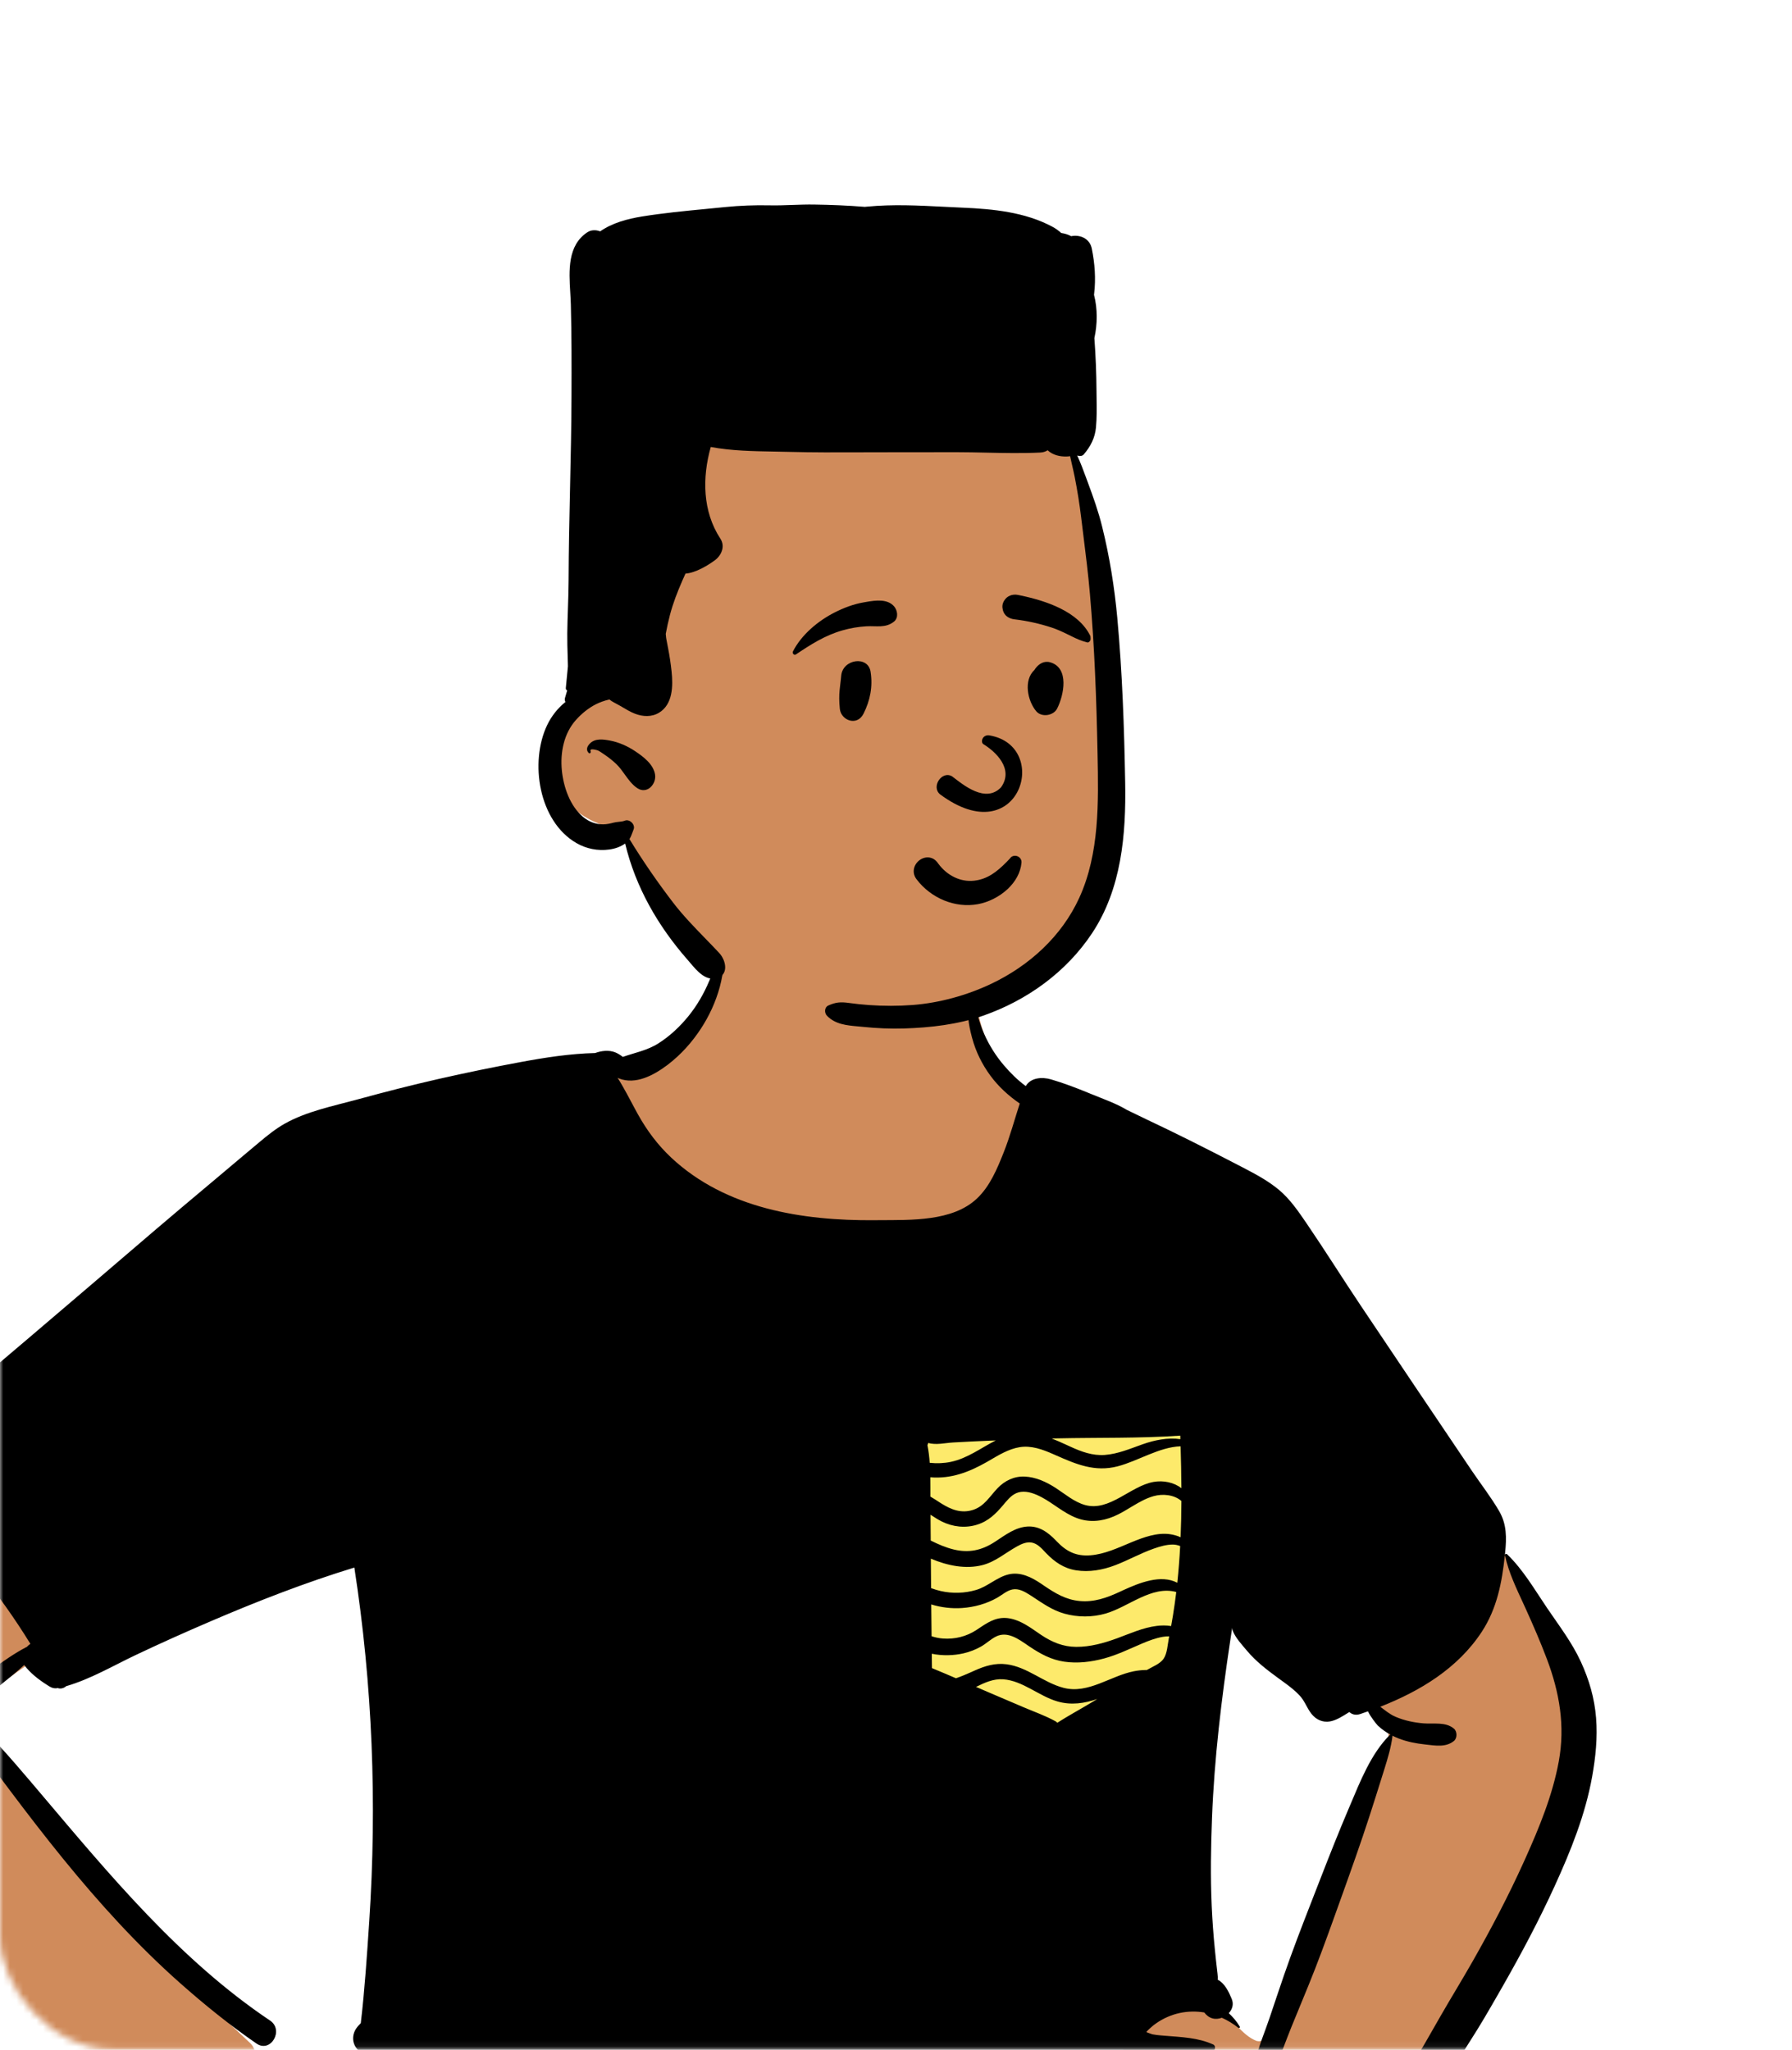 <svg width="271" height="310" viewBox="0 0 271 310" fill="none" xmlns="http://www.w3.org/2000/svg">
<mask id="mask0" mask-type="alpha" maskUnits="userSpaceOnUse" x="0" y="0" width="271" height="310">
<rect width="270.959" height="309.92" rx="17.041" fill="#C4C4C4"/>
</mask>
<g mask="url(#mask0)">
<path fill-rule="evenodd" clip-rule="evenodd" d="M113.067 136.853C126.197 135.912 144.198 138.516 147.995 153.492C149.173 158.942 151.494 161.334 155.392 164.898C180.138 196.583 93.799 201.909 89.361 171.012C80.011 174.418 69.832 175.14 60.476 178.583C55.402 180.458 50.801 183.417 46.391 186.511C28.411 199.287 10.686 212.427 -7.231 225.294C-0.297 228.488 12.884 240.682 7.513 248.876C6.262 250.472 4.404 251.572 2.761 252.739L1.895 253.358C0.031 254.694 -3.106 256.971 -4.841 258.209L-5.161 258.442C-5.286 258.533 -5.428 258.635 -5.556 258.726C6.956 277.025 21.598 293.91 37.84 308.985C39.223 310.271 38.657 313.147 36.655 313.482L34.27 313.832C26.571 314.954 18.724 315.963 10.965 315.354C3.408 314.532 -1.146 307.84 -6.312 302.992C-16.628 292.443 -26.231 281.191 -34.978 269.304L-35.16 269.054C-37.883 265.332 -41.496 261.529 -41.76 256.723C-42.243 255.278 -40.973 253.208 -39.754 252.223L-39.337 251.622C-32.796 242.211 -25.393 233.135 -16.118 226.319C-16.153 225.304 -15.684 224.236 -14.754 223.563L24.008 195.501C34.009 188.616 43.305 180.524 54.146 174.964C65.231 169.625 77.74 169.415 89.099 164.959C89.34 161.747 96.09 160.927 95.876 161.423C102.998 157.123 106.664 152.007 107.795 147.305C108.925 142.602 107.52 138.314 113.067 136.853ZM208.923 237.602C220.909 219.561 232.334 239.522 237.324 251.553C243.219 268.017 231.01 288.27 223.123 302.464C220.218 306.406 216.397 314.72 211.277 315.322C198.376 315.27 185.458 314.361 172.55 314.09C164.215 312.022 175.909 299.492 183.987 304.068C186.434 304.984 187.657 307.764 190.044 308.656C190.913 308.842 190.973 308.454 191.327 307.587L191.377 307.466C192.007 305.967 192.619 304.46 193.24 302.957C198.495 290.01 204.051 277.177 209.576 264.35C210.756 261.565 209.101 259.271 206.949 257.613C205.301 256.256 198.219 252.944 204.892 254.402C202.322 248.436 205.41 242.38 208.923 237.602ZM179.166 212.905C180.32 212.761 181.802 213.924 181.979 215.051C183.451 224.394 181.811 233.631 179.845 242.77L179.483 244.443C178.758 247.777 177.948 251.176 176.139 254.097C174.293 257.079 171.501 259.326 168.295 260.692C158.012 264.792 145.223 260.737 137.658 253.073C132.819 246.441 137.073 238.111 137.885 230.842C137.118 228.884 136.835 226.619 136.391 224.599L136.337 224.358L134.612 216.825C134.231 215.164 135.442 212.89 137.431 213.119C151.298 214.71 165.315 214.638 179.166 212.905Z" fill="#D08B5B"/>
<rect x="133.828" y="213.303" width="48.695" height="48.959" fill="#FDEA6B"/>
<path fill-rule="evenodd" clip-rule="evenodd" d="M227.595 235.242C227.553 235.056 227.776 234.914 227.92 235.054C230.36 237.406 232.083 240.412 233.974 243.198C235.775 245.851 237.735 248.402 239.079 251.33C240.327 254.052 241.132 256.813 241.371 259.804C241.611 262.774 241.3 265.751 240.777 268.676C239.747 274.438 237.544 279.895 235.127 285.195C232.776 290.347 230.12 295.352 227.316 300.267L226.31 302.022C225.084 304.158 223.845 306.29 222.517 308.359C220.866 310.935 219.358 313.593 217.181 315.742C215.634 317.272 212.72 315.742 213.424 313.556C213.73 312.604 213.97 311.708 214.445 310.824C214.805 310.151 215.211 309.497 215.592 308.834C216.356 307.508 217.112 306.176 217.875 304.849C219.478 302.061 221.167 299.324 222.755 296.526C225.51 291.674 228.111 286.732 230.411 281.645L230.682 281.045C232.798 276.334 234.804 271.455 235.734 266.36C236.712 260.992 235.836 255.932 233.93 250.887C232.944 248.277 231.835 245.726 230.683 243.185L230.461 242.7C229.348 240.275 228.168 237.863 227.595 235.242ZM109.124 142.387C109.146 142.291 109.308 142.284 109.323 142.387C110.008 146.945 108.483 151.767 106 155.559C104.644 157.63 102.973 159.5 101.003 161.003L100.849 161.119C98.837 162.624 96.118 164.078 93.62 163.102C93.542 163.072 93.469 163.038 93.4 162.999C93.681 163.434 93.941 163.892 94.205 164.35C94.991 165.713 95.695 167.126 96.461 168.502C97.832 170.962 99.464 173.162 101.527 175.089C109.775 182.791 121.357 184.622 132.235 184.534L133.003 184.527C137.781 184.493 144.03 184.737 147.718 181.278C149.7 179.42 150.792 176.778 151.778 174.298C152.747 171.867 153.41 169.358 154.215 166.886C152.534 165.733 150.992 164.326 149.781 162.68C148.518 160.967 147.564 159.038 147.013 156.979L146.932 156.672C146.506 155.03 146.078 152.858 146.764 151.307C146.842 151.129 147.136 151.141 147.219 151.307C147.588 152.049 147.659 152.886 147.887 153.679C148.151 154.602 148.45 155.52 148.844 156.394C149.605 158.088 150.611 159.699 151.817 161.109C152.813 162.276 153.892 163.349 155.125 164.249C155.852 162.994 157.538 162.825 158.95 163.238C160.842 163.792 162.709 164.502 164.534 165.252L164.898 165.402C166.702 166.152 168.74 166.839 170.429 167.86C171.454 168.35 172.438 168.842 173.363 169.278C177.971 171.443 182.512 173.742 187.032 176.084L188 176.587C189.894 177.574 191.771 178.57 193.418 179.946C195.094 181.346 196.396 183.26 197.619 185.054C200.416 189.157 203.052 193.377 205.817 197.502C211.401 205.825 216.985 214.148 222.601 222.452C223.959 224.462 225.491 226.422 226.709 228.518C227.876 230.52 227.845 232.576 227.617 234.811L227.574 235.222C227.138 239.321 226.388 243.259 224.088 246.774C220.469 252.302 214.768 255.744 208.736 258.113C209.473 258.661 210.165 259.254 211.044 259.631C212.394 260.209 213.836 260.507 215.296 260.627C216.855 260.752 218.612 260.363 219.875 261.423C220.381 261.846 220.396 262.865 219.875 263.288C218.661 264.279 217.092 263.995 215.613 263.829L215.524 263.819C214.151 263.668 212.798 263.413 211.509 262.909C211.19 262.784 210.875 262.644 210.569 262.49C210.579 262.517 210.584 262.549 210.579 262.583C210.358 264.27 209.881 265.864 209.377 267.476L209.057 268.497C208.406 270.583 207.75 272.664 207.075 274.744C205.789 278.706 204.389 282.629 202.985 286.548L201.772 289.929C200.526 293.398 199.265 296.863 197.871 300.274C197.01 302.379 196.144 304.484 195.28 306.587C194.436 308.641 193.734 310.859 192.686 312.815C191.825 314.425 189.476 313.272 189.853 311.618C190.347 309.447 191.279 307.292 191.991 305.18C192.716 303.035 193.425 300.888 194.162 298.749C195.443 295.032 196.862 291.365 198.288 287.701L199.701 284.069C201.087 280.51 202.49 276.955 203.989 273.442L204.153 273.057C205.71 269.383 207.318 265.252 210.148 262.405C210.185 262.365 210.236 262.346 210.287 262.341C209.593 261.964 208.942 261.506 208.369 260.965L208.341 260.937C208.115 260.697 207.18 259.516 206.879 258.808C206.487 258.948 206.096 259.083 205.704 259.214C205.022 259.445 204.456 259.278 204.057 258.914L203.298 259.384C202.485 259.88 201.612 260.351 200.715 260.375C199.584 260.404 198.696 259.78 198.092 258.86C197.548 258.037 197.225 257.149 196.538 256.412C195.862 255.688 195.079 255.076 194.28 254.493L193.337 253.807C191.609 252.544 189.933 251.269 188.541 249.602C187.841 248.76 186.904 247.761 186.478 246.75C186.395 246.554 186.344 246.371 186.334 246.192C186.241 246.823 186.146 247.457 186.05 248.089C184.714 256.977 183.635 265.927 183.29 274.916C183.121 279.349 183.045 283.787 183.243 288.223C183.341 290.438 183.503 292.651 183.725 294.859C183.836 295.966 183.951 297.07 184.085 298.171L184.116 298.426C184.155 298.764 184.181 299.09 184.151 299.4C185.228 299.931 185.847 301.273 186.278 302.32C186.606 303.118 186.351 303.894 185.823 304.455C186.454 305.03 187.017 305.706 187.489 306.479C187.584 306.636 187.379 306.759 187.256 306.661C186.481 306.044 185.646 305.537 184.775 305.148C184.318 305.322 183.818 305.368 183.358 305.241C182.859 305.104 182.429 304.771 182.118 304.348C179.644 303.941 177.072 304.438 174.845 305.987C174.383 306.311 173.964 306.675 173.566 307.072C173.497 307.141 173.426 307.229 173.355 307.314L173.841 307.501C174.042 307.577 174.207 307.637 174.27 307.65C174.695 307.736 175.125 307.782 175.556 307.819L176.201 307.872C178.68 308.078 181.151 308.147 183.456 309.184C183.941 309.402 183.772 310.149 183.314 310.274C181.631 310.73 179.961 310.695 178.247 310.573L177.88 310.545C176.287 310.423 174.576 310.43 173.022 309.99C173.394 311.008 172.888 312.337 171.334 312.545C166.668 313.167 161.972 312.874 157.301 312.462C152.583 312.046 147.867 311.652 143.137 311.405C127.837 310.6 112.514 310.754 97.2 310.973L88.546 311.098C81.645 311.196 74.742 311.271 67.841 311.219L64.611 311.188C63.245 311.175 61.879 311.159 60.516 311.118L59.698 311.091C58.073 311.033 55.922 311.277 54.51 310.315C53.346 309.522 53.086 308.068 53.788 306.896C53.992 306.558 54.27 306.257 54.562 305.963C55.159 300.859 55.494 295.731 55.837 290.605C57.026 272.666 56.331 254.821 53.588 237.063C46.227 239.313 38.979 242.135 31.917 245.164C28.098 246.801 24.297 248.5 20.541 250.282C17.113 251.91 13.67 253.944 10.007 255.002C9.674 255.297 9.208 255.438 8.795 255.307L8.742 255.288H8.739C8.363 255.376 7.944 255.322 7.533 255.075C7.45 255.025 7.367 254.974 7.284 254.922L7.159 254.843C5.869 254.03 4.572 253.029 3.66 251.805C2.551 252.833 1.359 253.776 0.187 254.73C-1.085 255.768 -2.353 256.811 -3.61 257.863C-4.11 258.282 -4.66 258.681 -5.101 259.163L-5.165 259.234C-5.175 259.246 -5.185 259.257 -5.194 259.269C-3.287 260.502 -1.619 262.375 -0.123 264.003C1.482 265.75 3.032 267.553 4.569 269.363L6.057 271.118C16.581 283.55 27.212 296.432 40.837 305.569C42.99 307.013 40.937 310.531 38.798 309.055C34.751 306.267 30.921 303.17 27.244 299.911C20.798 294.206 14.999 287.804 9.569 281.134C6.821 277.758 4.154 274.299 1.54 270.818L0.653 269.637C-0.529 268.062 -1.704 266.483 -2.83 264.867L-3.065 264.528C-4.053 263.103 -5.103 261.502 -5.739 259.861C-5.984 260.108 -6.261 260.316 -6.664 260.473C-7.354 260.742 -8.201 260.177 -8.37 259.504C-8.781 257.871 -7.362 256.899 -6.207 256.032C-4.805 254.985 -3.376 253.974 -1.944 252.968L-1.433 252.606C0.357 251.336 2.157 250.032 4.107 249.029C4.166 248.951 4.237 248.877 4.318 248.813C4.411 248.74 4.501 248.669 4.594 248.598C2.265 244.818 -0.29 241.186 -3.141 237.753C-5.284 235.171 -7.56 232.706 -9.968 230.371L-11.049 229.323C-12.685 227.742 -14.387 226.139 -16.203 224.765L-16.771 225.41C-17.53 226.269 -18.297 227.121 -19.107 227.928C-20.703 229.514 -22.276 231.132 -23.842 232.75C-26.443 235.442 -28.956 238.217 -31.46 240.996L-32.712 242.385C-35.321 245.281 -38.115 248.123 -40.486 251.217L-40.605 251.374C-41.64 252.763 -42.377 254.3 -41.896 256.064C-41.432 257.765 -40.328 259.273 -39.377 260.742L-39.282 260.889C-35.399 266.94 -31.239 272.837 -26.783 278.48C-17.859 289.782 -7.68 300.494 4.467 308.352C6.151 309.441 4.577 312.149 2.891 311.047C-4.203 306.408 -10.719 300.837 -16.714 294.854C-22.217 289.363 -27.204 283.317 -31.878 277.112C-34.156 274.083 -36.339 270.992 -38.431 267.832C-40.459 264.764 -42.806 261.609 -44.277 258.226C-45.047 256.446 -45.331 254.52 -44.7 252.644C-44.121 250.921 -42.976 249.49 -41.785 248.144L-41.673 248.018C-38.935 244.941 -36.148 241.9 -33.336 238.889C-30.515 235.869 -27.564 232.956 -24.552 230.128C-22.186 227.903 -19.719 225.942 -17.081 224.126C-17.318 223.957 -17.556 223.796 -17.798 223.639C-18.535 223.159 -18.721 222.133 -18.075 221.482C-16.31 219.7 -14.277 218.15 -12.363 216.528C-10.565 215.003 -8.766 213.475 -6.968 211.948C-3.307 208.844 0.354 205.737 4.014 202.631C10.589 197.052 17.128 191.434 23.681 185.83C26.413 183.495 29.171 181.188 31.922 178.875L36.809 174.76L39.2 172.752C40.425 171.726 41.675 170.711 43.068 169.929C46.345 168.087 50.285 167.29 53.896 166.315L54.136 166.249C58.186 165.141 62.257 164.098 66.351 163.167C70.45 162.237 74.566 161.39 78.699 160.624C82.413 159.934 86.216 159.341 90.004 159.253C90.943 158.896 92.123 158.771 93.048 159.153C93.43 159.312 93.828 159.545 94.183 159.838C96.035 159.187 97.863 158.876 99.593 157.775C101.321 156.676 102.85 155.231 104.137 153.64C106.797 150.345 108.19 146.453 109.124 142.387ZM151.704 253.961C150.236 253.859 148.915 254.466 147.603 255.112C148.342 255.433 149.081 255.751 149.82 256.067L154.739 258.167C156.364 258.86 158.084 259.462 159.628 260.316C159.738 260.377 159.826 260.451 159.892 260.537C161.497 259.509 163.195 258.591 164.823 257.614C165.195 257.391 165.569 257.168 165.943 256.945C164.005 257.594 162.018 257.92 159.914 257.31C157.107 256.5 154.67 254.17 151.704 253.961ZM155.727 249.036L155.463 248.857C154.039 247.88 152.34 246.624 150.611 247.501C149.796 247.915 149.128 248.583 148.325 249.029C147.518 249.479 146.629 249.825 145.729 250.033C144.234 250.378 142.521 250.429 140.913 250.096L140.938 252.27C142.154 252.772 143.363 253.286 144.571 253.805C145.356 253.536 146.112 253.214 146.906 252.86L147.442 252.62C148.971 251.932 150.515 251.472 152.206 251.69C155.39 252.099 157.795 254.466 160.839 255.254C164.571 256.224 167.938 253.438 171.464 252.75C172.045 252.635 172.644 252.568 173.24 252.558L173.438 252.556L173.527 252.505C174.285 252.059 175.42 251.634 175.949 250.884C176.524 250.072 176.573 248.711 176.761 247.756C176.781 247.661 176.801 247.563 176.818 247.467C176.485 247.467 176.147 247.484 175.805 247.548C174.728 247.746 173.715 248.128 172.712 248.554C170.815 249.359 168.96 250.277 166.964 250.813C165.009 251.34 162.965 251.589 160.951 251.298C158.987 251.014 157.354 250.128 155.727 249.036ZM156.033 241.393L155.739 241.203C154.961 240.707 154.069 240.193 153.116 240.375C152.265 240.539 151.533 241.217 150.791 241.636C149.164 242.554 147.339 243.056 145.477 243.183C143.928 243.288 142.32 243.1 140.83 242.64L140.881 247.453C141.427 247.626 141.992 247.751 142.587 247.795C144.393 247.93 146.154 247.496 147.669 246.5L148.435 245.991C149.747 245.129 150.977 244.445 152.712 244.76C154.43 245.073 155.871 246.175 157.276 247.134L157.506 247.289C159.119 248.354 160.754 249.042 162.733 249.058C164.869 249.075 166.981 248.481 168.97 247.749C170.945 247.024 172.822 246.155 174.933 245.888C175.579 245.807 176.367 245.783 177.109 245.91C177.207 245.364 177.3 244.821 177.388 244.275C177.579 243.102 177.742 241.932 177.884 240.76C174.138 239.751 170.678 243.014 167.198 244.02C165.18 244.603 162.982 244.596 160.964 244.033C159.096 243.511 157.627 242.429 156.033 241.393ZM156.043 233.288C155.243 233.134 154.452 233.504 153.772 233.883C152.037 234.846 150.54 236.184 148.575 236.691C146.047 237.342 143.282 236.782 140.771 235.717C140.781 237.203 140.793 238.689 140.806 240.175C141.278 240.353 141.762 240.498 142.257 240.613C144.014 241.014 145.876 240.96 147.606 240.454C149.37 239.937 150.723 238.542 152.492 238.106C154.301 237.659 156.007 238.529 157.465 239.517L157.903 239.817C159.57 240.948 161.186 241.931 163.271 242.123C165.476 242.326 167.392 241.636 169.362 240.721L169.82 240.508C172.314 239.362 175.552 238.058 178.041 239.362C178.237 237.511 178.379 235.661 178.474 233.807C178.132 233.68 177.777 233.587 177.368 233.585C176.392 233.58 175.367 233.888 174.456 234.209C172.467 234.911 170.615 235.959 168.645 236.711C166.778 237.426 164.71 237.798 162.718 237.477C160.873 237.181 159.488 236.216 158.213 234.894L158.028 234.699C157.469 234.104 156.871 233.449 156.043 233.288ZM157.504 226.417C156.581 225.93 155.458 225.477 154.391 225.619C153.373 225.753 152.695 226.444 152.068 227.183L151.729 227.587C150.607 228.914 149.504 230.03 147.775 230.576C145.984 231.139 144.085 230.919 142.418 230.094C141.826 229.8 141.276 229.435 140.722 229.076L140.752 232.98C141.858 233.531 142.984 234.028 144.219 234.329C146.5 234.884 148.438 234.473 150.388 233.215L150.593 233.082C152.062 232.117 153.568 230.968 155.382 230.86C157.153 230.754 158.482 231.736 159.648 232.938L159.784 233.08C161.255 234.632 162.74 235.389 164.928 235.21C167.049 235.037 169.034 234.1 170.977 233.293L171.153 233.22C172.93 232.49 174.978 231.739 176.928 232.018C177.395 232.084 178 232.228 178.538 232.481C178.616 230.654 178.653 228.826 178.661 226.995C177.552 226.033 175.827 225.874 174.439 226.268C172.267 226.885 170.488 228.476 168.413 229.34C166.572 230.106 164.654 230.277 162.777 229.553C160.839 228.804 159.32 227.377 157.504 226.417ZM178.538 218.726C175.291 218.838 172.115 220.951 169.015 221.756C165.551 222.655 162.725 221.43 159.639 220.069L159.241 219.894C157.658 219.198 155.957 218.574 154.203 218.858C152.493 219.137 150.98 220.084 149.51 220.941L149.228 221.103C146.549 222.629 143.821 223.674 140.693 223.413C140.71 224.395 140.703 225.374 140.705 226.334C141.219 226.628 141.714 226.961 142.183 227.264L142.352 227.371C143.843 228.304 145.38 228.917 147.158 228.341C148.876 227.783 149.683 226.287 150.863 225.056C151.947 223.925 153.361 223.238 154.947 223.303C156.652 223.372 158.265 224.123 159.674 225.041C161.084 225.959 162.447 227.146 164.096 227.607C167.796 228.635 170.965 224.721 174.464 224.111C175.932 223.854 177.552 224.18 178.661 225.066C178.648 222.956 178.602 220.841 178.538 218.726ZM150.589 217.84C150.131 217.857 149.674 217.876 149.216 217.896C147.523 217.969 145.829 218.053 144.136 218.148C142.964 218.211 141.523 218.572 140.373 218.214C140.343 218.332 140.304 218.444 140.253 218.554C140.426 219.421 140.534 220.317 140.6 221.223C141.662 221.338 142.741 221.299 143.789 221.081C146.302 220.559 148.342 218.973 150.589 217.84ZM178.489 217.113C172.306 217.539 166.075 217.392 159.881 217.526L159.138 217.543C159.109 217.543 159.08 217.546 159.05 217.546C159.76 217.821 160.465 218.137 161.167 218.458L161.869 218.78C163.528 219.543 165.217 220.168 167.074 220.033C169.063 219.888 170.938 219.076 172.797 218.42C174.571 217.793 176.615 217.372 178.506 217.646C178.501 217.468 178.496 217.291 178.489 217.113Z" fill="black"/>
<path fill-rule="evenodd" clip-rule="evenodd" d="M127.105 50.089C140.97 50.089 161.264 59.371 162.79 68.301C164.588 78.825 168.583 118.396 166.408 131.346C164.233 144.295 155.753 153.863 137 153.863C118.248 153.863 104.251 143.611 101.037 140.091C97.823 136.571 93.929 125.616 93.929 125.616C93.929 125.616 83.662 123.872 83.614 115.666C83.567 107.461 88.772 104.926 88.772 104.926C88.772 104.926 85.963 70.887 91.867 62.457C97.772 54.026 113.24 50.089 127.105 50.089Z" fill="#D08B5B"/>
<path fill-rule="evenodd" clip-rule="evenodd" d="M168.966 93.436C169.725 101.708 170.011 110.05 170.158 118.354C170.299 126.221 169.608 134.427 165.137 141.154C161.228 147.039 155.275 151.31 148.645 153.616C144.872 154.931 140.695 155.418 136.71 155.538C134.651 155.599 132.588 155.511 130.541 155.298C130.284 155.271 130.025 155.248 129.767 155.225C128.033 155.07 126.314 154.916 125.052 153.604C124.654 153.19 124.659 152.341 125.248 152.072C126.368 151.56 127.128 151.506 128.356 151.675C129.374 151.814 130.395 151.925 131.42 151.996C133.618 152.15 135.83 152.155 138.028 151.986C142.067 151.675 146.198 150.532 149.866 148.799C155.616 146.077 160.556 141.616 163.223 135.764C166.28 129.062 166.126 121.313 165.983 114.097L165.977 113.801C165.818 105.796 165.523 97.816 164.829 89.838C164.567 86.82 164.192 83.818 163.818 80.816C163.712 79.97 163.607 79.125 163.504 78.279C163.257 76.232 162.932 74.195 162.534 72.174C162.414 71.563 162.274 70.957 162.133 70.352C162.028 69.897 161.923 69.442 161.826 68.986C161.662 69.013 161.496 69.028 161.325 69.035C160.305 69.07 159.189 68.82 158.432 68.093C158.141 68.291 157.772 68.416 157.328 68.438C154.614 68.572 151.872 68.512 149.136 68.453C147.641 68.42 146.148 68.387 144.663 68.386C140.443 68.384 136.221 68.386 131.999 68.399C131.355 68.401 130.712 68.403 130.067 68.406C126.492 68.419 122.91 68.433 119.338 68.338C118.582 68.317 117.82 68.304 117.055 68.291C113.857 68.235 110.611 68.179 107.486 67.598C106.184 72.235 106.231 77.329 108.944 81.471C109.71 82.638 109.087 84.014 108.089 84.744C107.068 85.488 105.233 86.629 103.663 86.747C103.602 86.884 103.54 87.021 103.479 87.157C103.387 87.362 103.295 87.566 103.206 87.77C102.457 89.482 101.782 91.204 101.309 93.017C101.066 93.951 100.856 94.9 100.68 95.856C100.694 96.023 100.709 96.19 100.727 96.357C100.727 96.372 100.729 96.387 100.731 96.403L100.732 96.41C100.742 96.479 100.754 96.557 100.761 96.602C100.783 96.719 100.805 96.837 100.827 96.954C100.895 97.316 100.963 97.678 101.035 98.038C101.262 99.201 101.437 100.374 101.562 101.551C101.789 103.705 101.767 106.506 99.672 107.781C98.551 108.464 97.208 108.393 96.024 107.935C95.363 107.679 94.785 107.336 94.189 106.982C94.067 106.909 93.944 106.836 93.819 106.763C93.626 106.65 93.43 106.546 93.234 106.443C92.987 106.313 92.742 106.183 92.505 106.036C92.388 105.962 92.276 105.874 92.171 105.781C91.377 105.95 90.603 106.266 90.168 106.481C89.004 107.061 87.981 107.901 87.111 108.866C85.263 110.919 84.709 113.813 84.967 116.498C85.209 118.998 86.188 121.869 88.159 123.531C89.016 124.256 90.085 124.679 91.216 124.667C91.772 124.662 92.285 124.545 92.823 124.403C93.052 124.342 93.304 124.316 93.557 124.289C93.888 124.255 94.218 124.22 94.495 124.109C95.22 123.818 96.114 124.706 95.819 125.436C95.753 125.598 95.696 125.754 95.64 125.905C95.508 126.266 95.387 126.595 95.191 126.897C97.213 130.207 99.428 133.414 101.784 136.491C103.278 138.439 104.958 140.17 106.646 141.909C107.358 142.642 108.071 143.377 108.772 144.131C109.815 145.252 110.25 147.46 108.362 147.939C106.702 148.365 105.412 146.839 104.389 145.628C104.252 145.466 104.119 145.309 103.991 145.164C99.511 140.055 96.124 134.189 94.539 127.568C93.824 128.077 93.003 128.354 92.139 128.474C90.417 128.711 88.677 128.371 87.168 127.497C81.453 124.19 80.071 115.252 82.748 109.651C83.393 108.303 84.346 107.099 85.508 106.164C85.417 105.989 85.381 105.783 85.439 105.562C85.543 105.175 85.656 104.793 85.775 104.412C85.645 104.354 85.55 104.234 85.568 104.055C85.659 103.123 85.748 102.191 85.837 101.258L85.885 100.751C85.874 100.246 85.859 99.741 85.844 99.235C85.809 98.076 85.774 96.916 85.788 95.75C85.801 94.509 85.844 93.268 85.886 92.028C85.934 90.601 85.983 89.175 85.988 87.747C86.004 83.125 86.105 78.504 86.206 73.884C86.309 69.202 86.412 64.52 86.425 59.836C86.44 55.285 86.449 50.727 86.33 46.179C86.328 46.147 86.328 46.115 86.327 46.084C86.327 46.055 86.326 46.027 86.325 45.998C86.31 45.44 86.275 44.852 86.239 44.25C86.038 40.923 85.81 37.125 88.816 35.131C89.399 34.745 90.127 34.74 90.762 34.989C92.588 33.714 94.879 33.099 97.069 32.744C100.298 32.222 103.548 31.909 106.801 31.595C107.752 31.503 108.703 31.412 109.654 31.315C111.847 31.092 114.154 31.006 116.362 31.055C117.51 31.081 118.666 31.039 119.824 30.997C120.917 30.958 122.011 30.919 123.101 30.936C125.65 30.977 128.219 31.073 130.778 31.283C130.838 31.277 130.898 31.272 130.958 31.266C131.019 31.261 131.08 31.255 131.14 31.249C135.016 30.876 138.888 31.073 142.761 31.27C143.699 31.318 144.637 31.366 145.576 31.406C150.161 31.599 155.003 32.074 159.121 34.274C159.65 34.557 160.098 34.878 160.481 35.236C161.018 35.312 161.529 35.464 161.989 35.72C163.314 35.452 164.794 36.047 165.108 37.589C165.564 39.849 165.738 42.127 165.464 44.419C165.46 44.448 165.457 44.477 165.454 44.508C165.451 44.534 165.448 44.56 165.445 44.588C165.998 46.714 165.961 49.035 165.501 51.132C165.695 53.781 165.806 56.438 165.821 59.09C165.823 59.491 165.829 59.894 165.835 60.298C165.855 61.74 165.876 63.193 165.743 64.622C165.593 66.23 164.933 67.503 163.894 68.725C163.698 68.955 163.367 68.993 163.092 68.937C163.021 68.923 162.959 68.903 162.903 68.88C163.415 69.982 163.84 71.138 164.256 72.27C164.348 72.521 164.439 72.77 164.532 73.018C165.337 75.187 166.119 77.392 166.673 79.64C167.796 84.171 168.536 88.788 168.966 93.436ZM91.153 113.942C90.921 113.781 90.688 113.619 90.434 113.499C90.403 113.484 89.065 113.049 89.323 113.624C89.411 113.815 89.182 114.028 89.018 113.859C88.554 113.387 88.813 112.819 89.255 112.398C90.053 111.636 91.245 111.812 92.224 111.994C93.587 112.246 94.91 112.843 96.058 113.609C97.293 114.434 98.82 115.578 99.064 117.142C99.286 118.579 97.86 120.163 96.392 119.201C95.599 118.679 95.042 117.904 94.484 117.126C94.087 116.571 93.688 116.015 93.201 115.548C92.627 115 92.007 114.518 91.35 114.077C91.284 114.033 91.219 113.987 91.153 113.942Z" fill="black"/>
<path fill-rule="evenodd" clip-rule="evenodd" d="M142.781 136.175C141.136 135.504 139.668 134.384 138.595 132.954C138.222 132.456 138.126 131.931 138.204 131.451C138.292 130.911 138.611 130.421 139.047 130.093C139.484 129.764 140.03 129.601 140.559 129.684C141.018 129.756 141.475 130.007 141.837 130.529L141.912 130.633C142.55 131.497 143.381 132.205 144.329 132.662C145.241 133.102 146.262 133.307 147.319 133.188C149.331 132.96 150.718 131.872 152.193 130.393C152.375 130.206 152.558 130.014 152.742 129.818C152.858 129.641 153.019 129.527 153.198 129.467C153.396 129.401 153.621 129.405 153.827 129.476C154.025 129.546 154.202 129.677 154.321 129.852C154.434 130.018 154.498 130.223 154.478 130.459C154.343 131.991 153.542 133.358 152.404 134.432C151.141 135.624 149.467 136.449 147.89 136.739C146.153 137.057 144.384 136.829 142.781 136.175ZM148.71 112.538C150.557 113.662 153.373 116.282 151.385 119.067C149.045 121.523 145.676 118.707 144.016 117.434C142.477 116.447 140.747 118.985 142.176 120.138C154.172 129.023 159.04 112.832 149.644 111.217C148.61 111.039 148.225 112.191 148.71 112.538ZM127.213 102.203C127.417 99.668 131.276 99.092 131.66 101.601C132.004 103.848 131.599 105.912 130.588 107.935C129.621 109.868 127.191 108.966 127.007 107.206C126.761 104.847 127.086 103.78 127.213 102.203ZM156.592 101.08C157.13 100.375 157.907 99.894 158.838 100.166C161.746 101.016 160.889 105.146 159.868 107.157C159.313 108.249 157.519 108.526 156.708 107.564C155.387 105.997 154.754 102.866 156.434 101.322C156.479 101.242 156.53 101.161 156.592 101.08ZM130.547 91.11L131.006 91.029C132.427 90.783 134.194 90.547 135.2 91.69C135.733 92.296 135.916 93.423 135.2 94.003C133.939 95.024 132.545 94.628 131.034 94.714C129.789 94.786 128.593 94.992 127.394 95.335C124.763 96.087 122.619 97.46 120.372 98.968C120.077 99.166 119.776 98.789 119.917 98.513C121.214 95.971 123.727 93.884 126.245 92.611C127.589 91.932 129.06 91.368 130.547 91.11ZM153.941 89.971L154.292 90.043C158.119 90.843 163.09 92.442 164.902 96.201C164.971 96.733 164.898 96.847 164.839 96.921L164.819 96.946C164.77 97.01 164.731 97.097 164.501 97.17C164.437 97.155 164.373 97.138 164.307 97.121C163.477 96.904 162.82 96.604 162.183 96.292L161.494 95.952C160.693 95.56 159.886 95.182 159.03 94.902C157.204 94.306 155.326 93.887 153.419 93.663C153.006 93.614 152.607 93.475 152.293 93.235C151.995 93.008 151.768 92.694 151.664 92.276C151.529 91.735 151.568 91.326 151.858 90.838C152.076 90.472 152.388 90.218 152.746 90.072C153.112 89.923 153.528 89.888 153.941 89.971Z" fill="black"/>
</g>
</svg>
